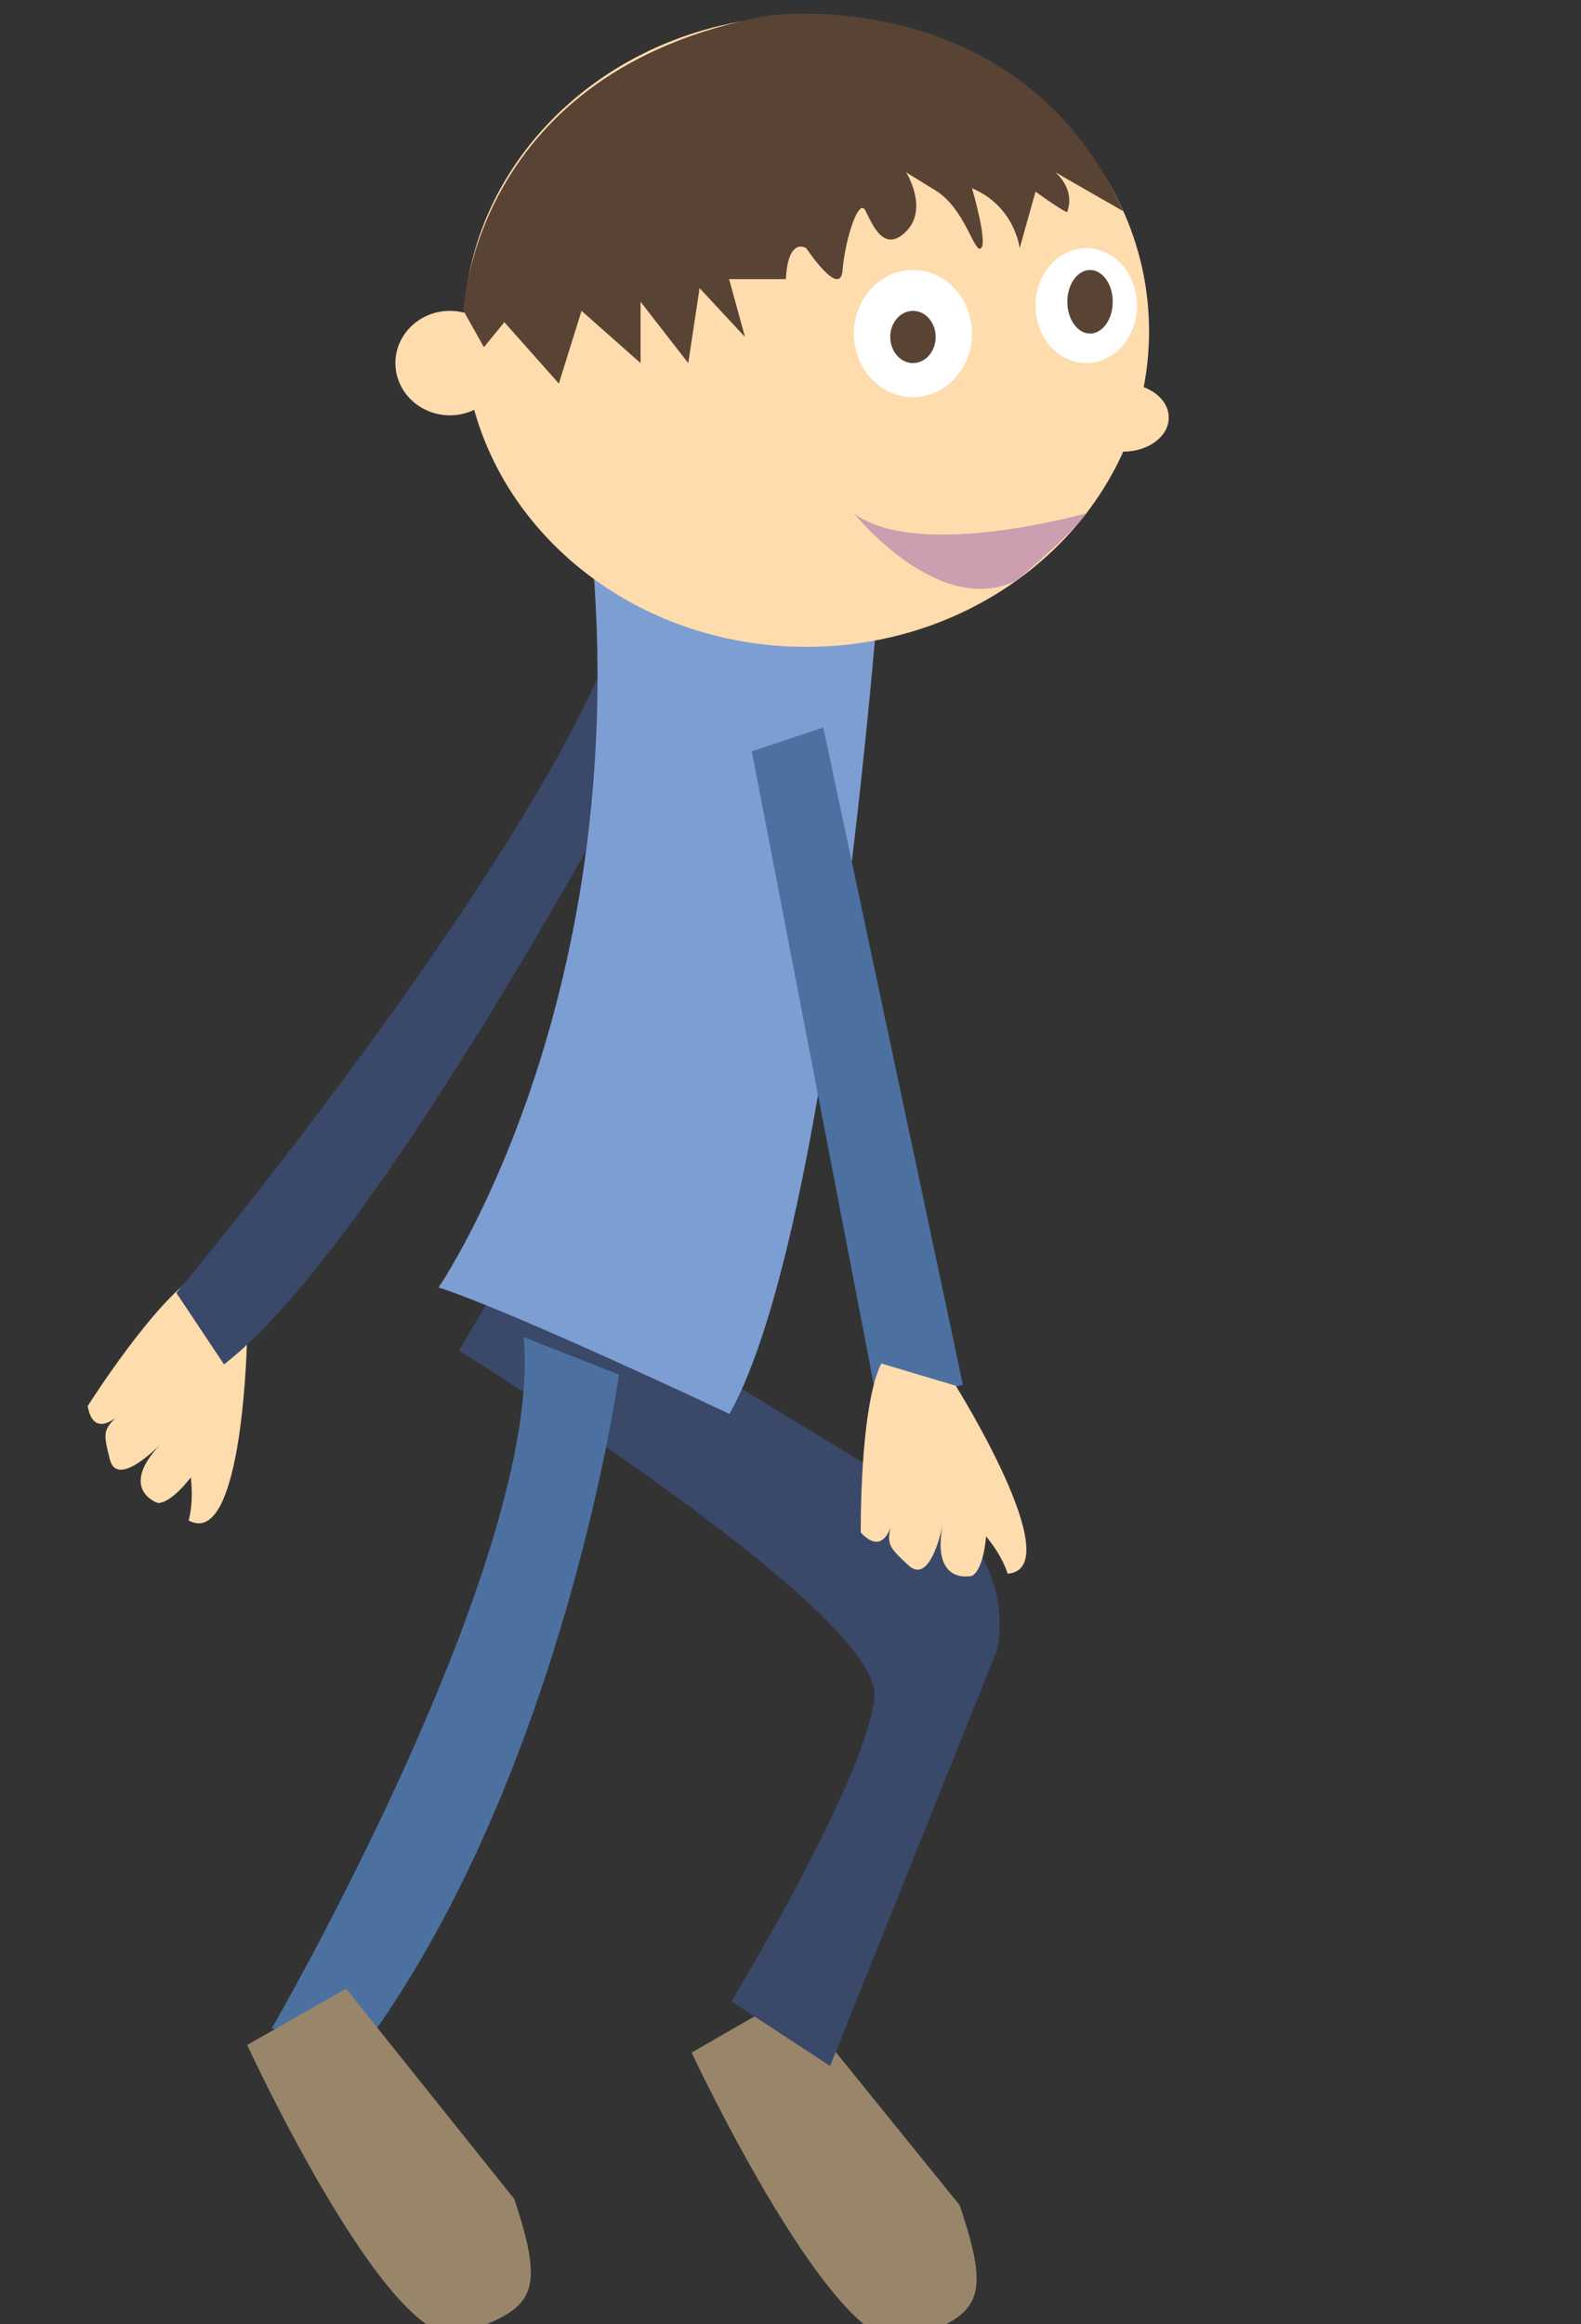 <?xml version="1.0" encoding="UTF-8" standalone="no"?>
<!-- Created with Inkscape (http://www.inkscape.org/) -->

<svg
   xmlns:dc="http://purl.org/dc/elements/1.1/"
   xmlns:cc="http://creativecommons.org/ns#"
   xmlns:rdf="http://www.w3.org/1999/02/22-rdf-syntax-ns#"
   xmlns:svg="http://www.w3.org/2000/svg"
   xmlns="http://www.w3.org/2000/svg"
   xmlns:sodipodi="http://sodipodi.sourceforge.net/DTD/sodipodi-0.dtd"
   xmlns:inkscape="http://www.inkscape.org/namespaces/inkscape"
   width="181"
   height="266"
   id="svg2"
   version="1.1"
   inkscape:version="0.48.4 r9939"
   sodipodi:docname="3l.svg">
  <rect width="100%" height="100%" fill="#333333" stroke="none"/>
  <defs
     id="defs4">
    <inkscape:perspective
       sodipodi:type="inkscape:persp3d"
       inkscape:vp_x="0 : 526.18109 : 1"
       inkscape:vp_y="0 : 1000 : 0"
       inkscape:vp_z="744.09448 : 526.18109 : 1"
       inkscape:persp3d-origin="372.04724 : 350.78739 : 1"
       id="perspective10" />
    <clipPath
       id="clipPath3565"
       clipPathUnits="userSpaceOnUse">
      <path
         id="path3567"
         d="M 0,576 788,576 788,0 0,0 0,576 z"
         inkscape:connector-curvature="0" />
    </clipPath>
    <clipPath
       id="clipPath3485"
       clipPathUnits="userSpaceOnUse">
      <path
         id="path3487"
         d="M 0,576 788,576 788,0 0,0 0,576 z"
         inkscape:connector-curvature="0" />
    </clipPath>
    <clipPath
       id="clipPath3409"
       clipPathUnits="userSpaceOnUse">
      <path
         id="path3411"
         d="M 0,576 788,576 788,0 0,0 0,576 z"
         inkscape:connector-curvature="0" />
    </clipPath>
    <clipPath
       id="clipPath3329"
       clipPathUnits="userSpaceOnUse">
      <path
         id="path3331"
         d="M 0,576 788,576 788,0 0,0 0,576 z"
         inkscape:connector-curvature="0" />
    </clipPath>
    <clipPath
       id="clipPath3249"
       clipPathUnits="userSpaceOnUse">
      <path
         id="path3251"
         d="M 0,576 788,576 788,0 0,0 0,576 z"
         inkscape:connector-curvature="0" />
    </clipPath>
    <clipPath
       id="clipPath3169"
       clipPathUnits="userSpaceOnUse">
      <path
         id="path3171"
         d="M 0,576 788,576 788,0 0,0 0,576 z"
         inkscape:connector-curvature="0" />
    </clipPath>
    <clipPath
       id="clipPath3089"
       clipPathUnits="userSpaceOnUse">
      <path
         id="path3091"
         d="M 0,576 788,576 788,0 0,0 0,576 z"
         inkscape:connector-curvature="0" />
    </clipPath>
    <clipPath
       id="clipPath3013"
       clipPathUnits="userSpaceOnUse">
      <path
         id="path3015"
         d="M 0,576 788,576 788,0 0,0 0,576 z"
         inkscape:connector-curvature="0" />
    </clipPath>
    <clipPath
       id="clipPath2933"
       clipPathUnits="userSpaceOnUse">
      <path
         id="path2935"
         d="M 0,576 788,576 788,0 0,0 0,576 z"
         inkscape:connector-curvature="0" />
    </clipPath>
    <clipPath
       id="clipPath2853"
       clipPathUnits="userSpaceOnUse">
      <path
         id="path2855"
         d="M 0,576 788,576 788,0 0,0 0,576 z"
         inkscape:connector-curvature="0" />
    </clipPath>
    <inkscape:perspective
       id="perspective2845"
       inkscape:persp3d-origin="0.5 : 0.33333333 : 1"
       inkscape:vp_z="1 : 0.5 : 1"
       inkscape:vp_y="0 : 1000 : 0"
       inkscape:vp_x="0 : 0.5 : 1"
       sodipodi:type="inkscape:persp3d" />
  </defs>
  <sodipodi:namedview
     id="base"
     pagecolor="#ffffff"
     bordercolor="#666666"
     borderopacity="1.0"
     inkscape:pageopacity="0.0"
     inkscape:pageshadow="2"
     inkscape:zoom="0.98994949"
     inkscape:cx="-195.34982"
     inkscape:cy="132.80926"
     inkscape:document-units="px"
     inkscape:current-layer="layer1"
     showgrid="false"
     inkscape:window-width="1871"
     inkscape:window-height="1056"
     inkscape:window-x="49"
     inkscape:window-y="24"
     inkscape:window-maximized="1"
     fit-margin-top="0"
     fit-margin-left="0"
     fit-margin-right="0"
     fit-margin-bottom="0"
     showguides="true"
     inkscape:guide-bbox="true">
    <sodipodi:guide
       orientation="1,0"
       position="91.924,391.939"
       id="guide3061" />
  </sodipodi:namedview>
  <g
     inkscape:label="Layer 1"
     inkscape:groupmode="layer"
     id="layer1"
     transform="translate(-474.308,-385.827)">
    <g
       id="g2929"
       transform="matrix(-1.028,0,0,-1.028,955.148,805.533)">
      <g
         id="g2931"
         clip-path="url(#clipPath2933)">
        <g
           id="g2937"
           transform="translate(440.216,259.695)">
          <path
             d="m 0,0 c 0,0 0.375,-24.066 6.529,-20.707 0,0 -0.597,1.74 -0.25,4.797 0,0 2.176,-2.924 3.692,-2.846 0,0 4.478,1.502 -0.344,6.565 0,0 4.822,-5.063 5.662,-1.731 0.838,3.336 0.838,3.336 -1.818,5.729 0,0 3.506,-4.12 4.293,0.222 0,0 -7.451,11.766 -12.153,14.555 L 0,0 z"
             style="fill:#ffdcad;fill-opacity:1;fill-rule:nonzero;stroke:none"
             id="path2939"
             inkscape:connector-curvature="0" />
        </g>
        <g
           id="g2941"
           transform="translate(399.187,337.514)">
          <path
             d="m 0,0 -5.688,-7.584 c 0,0 31.094,-59.536 49.295,-73.565 l 5.309,7.963 c 0,0 -38.678,46.263 -48.916,73.186"
             style="fill:#3a4869;fill-opacity:1;fill-rule:nonzero;stroke:none"
             id="path2943"
             inkscape:connector-curvature="0" />
        </g>
        <g
           id="g2945"
           transform="translate(379.738,186.065)">
          <path
             d="m 0,0 10.981,-6.328 c 0,0 -16.311,-34.86 -24.141,-31.994 -7.83,2.865 -9.368,4.201 -5.704,15.009 L 0,0 z"
             style="fill:#99866a;fill-opacity:1;fill-rule:nonzero;stroke:none"
             id="path2947"
             inkscape:connector-curvature="0" />
        </g>
        <g
           id="g2949"
           transform="translate(416.63,257.881)">
          <path
             d="m 0,0 c 0,0 -47.401,-29.199 -46.263,-38.678 1.137,-9.48 15.926,-33.75 15.926,-33.75 l -10.996,-7.205 -18.582,46.264 c 0,0 -2.654,10.238 7.963,16.685 L -6.447,10.998 0,0 z"
             style="fill:#3a4869;fill-opacity:1;fill-rule:nonzero;stroke:none"
             id="path2951"
             inkscape:connector-curvature="0" />
        </g>
        <g
           id="g2953"
           transform="translate(398.807,255.227)">
          <path
             d="m 0,0 c 0,0 6.069,-43.988 28.062,-74.324 l 10.617,1.517 c 0,0 -30.334,52.33 -28.061,76.979 L 0,0 z"
             style="fill:#4c71a0;fill-opacity:1;fill-rule:nonzero;stroke:none"
             id="path2955"
             inkscape:connector-curvature="0" />
        </g>
        <g
           id="g2957"
           transform="translate(402.49,353)">
          <path
             d="m 0,0 -32.805,-8.446 c 0,0 5.269,-73.186 16.818,-93.708 0,0 24.201,11.449 32.398,14.084 0,0 -23.361,33.958 -16.411,88.07"
             style="fill:#7d9ed2;fill-opacity:1;fill-rule:nonzero;stroke:none"
             id="path2959"
             inkscape:connector-curvature="0" />
        </g>
        <g
           id="g2961"
           transform="translate(416.124,371.39)">
          <path
             d="m 0,0 c 0,-19.408 -17.09,-35.141 -38.173,-35.141 -21.082,0 -38.174,15.733 -38.174,35.141 0,19.406 17.092,35.139 38.174,35.139 C -17.09,35.139 0,19.406 0,0"
             style="fill:#ffdcad;fill-opacity:1;fill-rule:nonzero;stroke:none"
             id="path2963"
             inkscape:connector-curvature="0" />
        </g>
        <g
           id="g2965"
           transform="translate(423.708,367.849)">
          <path
             d="m 0,0 c 0,-3.211 -2.717,-5.814 -6.066,-5.814 -3.352,0 -6.069,2.603 -6.069,5.814 0,3.211 2.717,5.814 6.069,5.814 C -2.717,5.814 0,3.211 0,0"
             style="fill:#ffdcad;fill-opacity:1;fill-rule:nonzero;stroke:none"
             id="path2967"
             inkscape:connector-curvature="0" />
        </g>
        <g
           id="g2969"
           transform="translate(352.418,374.245)">
          <path
             d="m 0,0 c 0,-3.532 -2.529,-6.396 -5.647,-6.396 -3.119,0 -5.647,2.864 -5.647,6.396 0,3.532 2.528,6.396 5.647,6.396 C -2.529,6.396 0,3.532 0,0"
             style="fill:#ffffff;fill-opacity:1;fill-rule:nonzero;stroke:none"
             id="path2971"
             inkscape:connector-curvature="0" />
        </g>
        <g
           id="g2973"
           transform="translate(372.643,371.136)">
          <path
             d="m 0,0 c 0,-3.909 -2.943,-7.078 -6.573,-7.078 -3.631,0 -6.573,3.169 -6.573,7.078 0,3.909 2.942,7.078 6.573,7.078 C -2.943,7.078 0,3.909 0,0"
             style="fill:#ffffff;fill-opacity:1;fill-rule:nonzero;stroke:none"
             id="path2975"
             inkscape:connector-curvature="0" />
        </g>
        <g
           id="g2977"
           transform="translate(348.878,374.675)">
          <path
             d="m 0,0 c 0,-1.955 -1.132,-3.539 -2.528,-3.539 -1.396,0 -2.528,1.584 -2.528,3.539 0,1.955 1.132,3.539 2.528,3.539 C -1.132,3.539 0,1.955 0,0"
             style="fill:#594334;fill-opacity:1;fill-rule:nonzero;stroke:none"
             id="path2979"
             inkscape:connector-curvature="0" />
        </g>
        <g
           id="g2981"
           transform="translate(368.597,370.757)">
          <path
             d="m 0,0 c 0,-1.605 -1.132,-2.908 -2.528,-2.908 -1.396,0 -2.528,1.303 -2.528,2.908 0,1.605 1.132,2.906 2.528,2.906 C -1.132,2.906 0,1.605 0,0"
             style="fill:#594334;fill-opacity:1;fill-rule:nonzero;stroke:none"
             id="path2983"
             inkscape:connector-curvature="0" />
        </g>
        <g
           id="g2985"
           transform="translate(342.641,384.752)">
          <path
             d="m 0,0 c 0,0 2.698,1.553 6.238,3.574 3.539,2.024 -1.264,-0.07 0,-3.574 0,0 -0.505,-0.725 3.539,2.184 l 1.77,-6.295 c 0,0 0.505,4.652 5.308,6.675 0,0 -1.769,-6.019 -1.01,-6.675 0.758,-0.657 1.77,4.4 5.056,6.422 l 3.286,2.022 c 0,0 -2.528,-4.044 0,-6.572 2.528,-2.529 3.792,0.883 4.551,2.337 0.758,1.455 2.274,-3.349 2.527,-6.635 0.254,-3.286 4.045,2.426 4.045,2.426 0,0 2.023,1.35 2.276,-3.446 l 6.32,0 -1.77,-6.437 5.056,5.434 1.264,-8.342 5.309,6.826 0,-6.826 6.573,5.814 2.528,-8.09 6.067,6.826 2.275,-2.781 2.275,4.045 c 0,0 -1.011,26.799 -33.875,32.865 0,0 -27.897,3.974 -39.608,-21.777"
             style="fill:#594334;fill-opacity:1;fill-rule:nonzero;stroke:none"
             id="path2987"
             inkscape:connector-curvature="0" />
        </g>
        <g
           id="g2989"
           transform="translate(346.772,351.128)">
          <path
             d="m 0,0 c 0,0 18.792,-5.344 25.871,0 0,0 -9.387,-11.736 -18.092,-7.494 0,0 -6.043,5.029 -7.779,7.494"
             style="fill:#cd9db0;fill-opacity:1;fill-rule:nonzero;stroke:none"
             id="path2991"
             inkscape:connector-curvature="0" />
        </g>
        <g
           id="g2993"
           transform="translate(347.697,361.782)">
          <path
             d="m 0,0 c 0,-2.095 -2.264,-3.792 -5.057,-3.792 -2.792,0 -5.056,1.697 -5.056,3.792 0,2.095 2.264,3.792 5.056,3.792 C -2.264,3.792 0,2.095 0,0"
             style="fill:#ffdcad;fill-opacity:1;fill-rule:nonzero;stroke:none"
             id="path2995"
             inkscape:connector-curvature="0" />
        </g>
        <g
           id="g2997"
           transform="translate(429.2,186.853)">
          <path
             d="m 0,0 11.016,-6.264 c 0,0 -16.11,-34.951 -23.957,-32.129 -7.848,2.821 -9.391,4.145 -5.791,14.975 L 0,0 z"
             style="fill:#99866a;fill-opacity:1;fill-rule:nonzero;stroke:none"
             id="path2999"
             inkscape:connector-curvature="0" />
        </g>
        <g
           id="g3001"
           transform="translate(376.055,327.276)">
          <path
             d="m 0,0 -15.547,-73.186 9.48,-2.275 L 7.963,-2.654 0,0 z"
             style="fill:#4c71a0;fill-opacity:1;fill-rule:nonzero;stroke:none"
             id="path3003"
             inkscape:connector-curvature="0" />
        </g>
        <g
           id="g3005"
           transform="translate(361.307,253.986)">
          <path
             d="m 0,0 c 0,0 -12.766,-20.404 -5.775,-20.928 0,0 0.444,1.785 2.397,4.162 0,0 0.237,-3.638 1.553,-4.394 0,0 4.574,-1.176 3.28,5.695 0,0 1.294,-6.871 3.811,-4.529 2.516,2.344 2.516,2.346 1.587,5.797 0,0 0.704,-5.366 3.725,-2.145 0,0 0.14,13.92 -2.289,18.821 L 0,0 z"
             style="fill:#ffdcad;fill-opacity:1;fill-rule:nonzero;stroke:none"
             id="path3007"
             inkscape:connector-curvature="0" />
        </g>
      </g>
    </g>
  </g>
</svg>
